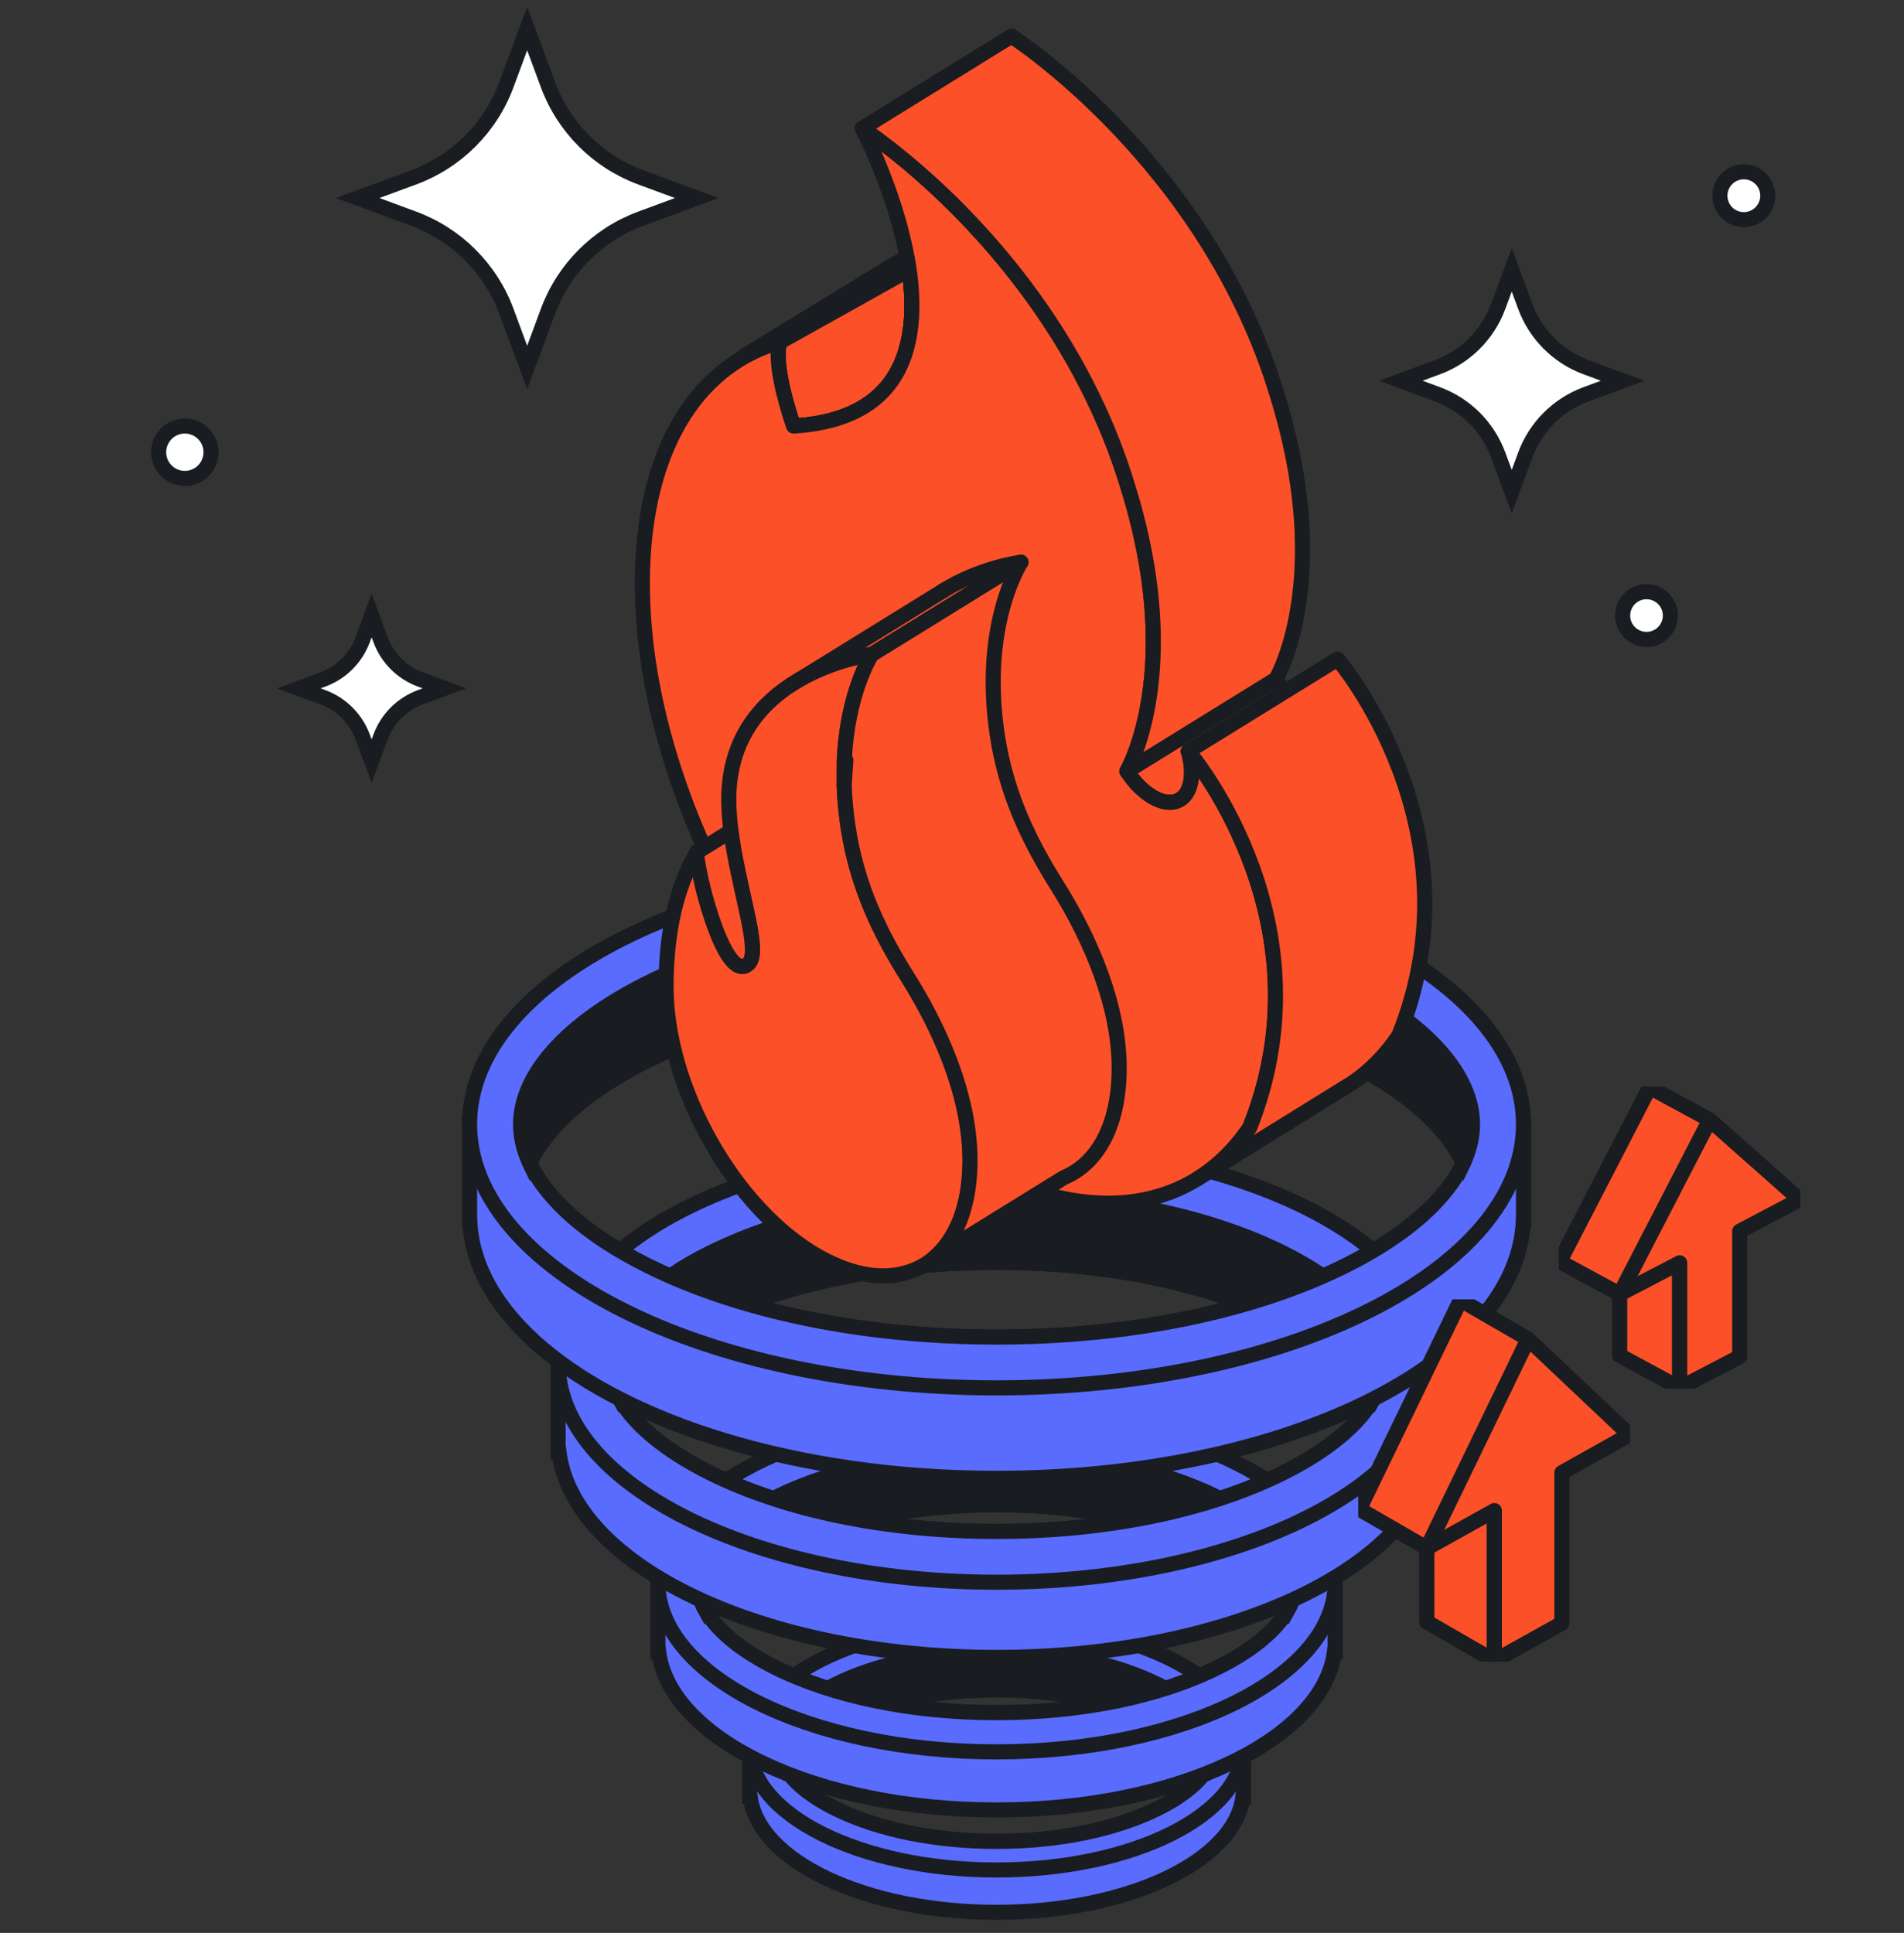 <svg width="66" height="67" viewBox="0 0 66 67" fill="none" xmlns="http://www.w3.org/2000/svg">
    <rect x="0" y="0" width="66" height="67" fill="#333333" stroke="none"/>
    <g clip-path="url(#clip0_871_4251)">
        <path
            d="M43.102 60.205V62.279H43.085C42.804 64.516 39.088 66.287 34.544 66.287C30.001 66.287 26.284 64.516 26.003 62.279H25.986V60.205H28.125C27.678 60.521 27.352 60.859 27.165 61.202C27.451 61.726 28.064 62.242 28.94 62.68C30.42 63.421 32.411 63.828 34.544 63.828C36.678 63.828 38.668 63.421 40.149 62.68C41.024 62.242 41.637 61.726 41.923 61.202C41.736 60.859 41.41 60.521 40.963 60.205H43.102Z"
            fill="#5A6CFE" stroke="#191C20" stroke-width="0.523" stroke-miterlimit="10" />
        <path
            d="M43.076 60.204C42.735 57.998 39.045 56.259 34.544 56.259C30.044 56.259 26.353 57.998 26.012 60.204C25.994 60.315 25.986 60.426 25.986 60.539C25.986 62.903 29.818 64.819 34.544 64.819C39.271 64.819 43.103 62.902 43.103 60.539C43.103 60.426 43.094 60.315 43.077 60.204H43.076ZM40.149 62.68C38.668 63.42 36.678 63.828 34.544 63.828C32.411 63.828 30.42 63.42 28.94 62.68C28.064 62.242 27.451 61.726 27.165 61.201C27.352 60.859 27.678 60.521 28.125 60.204C28.363 60.037 28.636 59.875 28.94 59.723C30.42 58.983 32.411 58.575 34.544 58.575C36.678 58.575 38.668 58.983 40.149 59.723C40.452 59.875 40.725 60.037 40.963 60.204C41.41 60.521 41.736 60.859 41.923 61.201C41.637 61.726 41.024 62.242 40.149 62.68Z"
            fill="#5A6CFE" stroke="#191C20" stroke-width="0.523" stroke-miterlimit="10" />
        <path
            d="M42.107 60.539C42.107 60.758 42.044 60.98 41.924 61.202C41.737 60.859 41.411 60.521 40.963 60.205C40.725 60.037 40.453 59.876 40.149 59.724C38.669 58.983 36.678 58.575 34.545 58.575C32.411 58.575 30.421 58.983 28.941 59.724C28.636 59.876 28.364 60.037 28.126 60.205C27.678 60.521 27.352 60.859 27.166 61.202C27.045 60.98 26.982 60.758 26.982 60.539C26.982 60.428 26.998 60.316 27.03 60.205C27.209 59.57 27.882 58.927 28.941 58.398C30.421 57.658 32.411 57.25 34.545 57.25C36.678 57.25 38.669 57.658 40.149 58.398C41.207 58.927 41.881 59.57 42.059 60.205C42.091 60.317 42.107 60.428 42.107 60.539Z"
            fill="#191C20" stroke="#191C20" stroke-width="0.523" stroke-miterlimit="10" />
        <path
            d="M46.282 54.395V57.241H46.259C45.874 60.31 40.776 62.739 34.544 62.739C28.312 62.739 23.213 60.31 22.828 57.241H22.805V54.395H25.739C25.126 54.829 24.678 55.293 24.422 55.763C24.814 56.483 25.655 57.19 26.857 57.791C28.887 58.807 31.618 59.366 34.544 59.366C37.471 59.366 40.201 58.807 42.231 57.791C43.432 57.19 44.273 56.483 44.665 55.763C44.409 55.293 43.962 54.829 43.348 54.395H46.282Z"
            fill="#5A6CFE" stroke="#191C20" stroke-width="0.523" stroke-miterlimit="10" />
        <path
            d="M46.247 54.395C45.779 51.368 40.718 48.984 34.544 48.984C28.37 48.984 23.308 51.368 22.84 54.395C22.816 54.547 22.805 54.7 22.805 54.854C22.805 58.097 28.061 60.725 34.544 60.725C41.027 60.725 46.283 58.096 46.283 54.854C46.283 54.7 46.272 54.547 46.248 54.395H46.247ZM42.231 57.791C40.201 58.807 37.471 59.366 34.544 59.366C31.618 59.366 28.887 58.807 26.857 57.791C25.655 57.19 24.814 56.483 24.422 55.763C24.678 55.293 25.126 54.829 25.739 54.395C26.066 54.166 26.439 53.944 26.857 53.736C28.887 52.72 31.618 52.16 34.544 52.16C37.471 52.16 40.201 52.72 42.231 53.736C42.648 53.944 43.022 54.166 43.348 54.395C43.962 54.829 44.409 55.293 44.665 55.763C44.273 56.483 43.432 57.19 42.231 57.791Z"
            fill="#5A6CFE" stroke="#191C20" stroke-width="0.523" stroke-miterlimit="10" />
        <path
            d="M44.917 54.854C44.917 55.154 44.832 55.459 44.666 55.763C44.41 55.293 43.963 54.829 43.349 54.395C43.023 54.166 42.649 53.944 42.232 53.736C40.202 52.72 37.471 52.16 34.545 52.16C31.619 52.16 28.888 52.72 26.858 53.736C26.441 53.944 26.067 54.166 25.74 54.395C25.127 54.829 24.679 55.293 24.423 55.763C24.258 55.459 24.172 55.155 24.172 54.854C24.172 54.702 24.194 54.549 24.237 54.395C24.482 53.525 25.406 52.643 26.858 51.917C28.888 50.902 31.619 50.342 34.545 50.342C37.471 50.342 40.202 50.902 42.232 51.917C43.683 52.643 44.608 53.525 44.852 54.395C44.895 54.55 44.917 54.702 44.917 54.854Z"
            fill="#191C20" stroke="#191C20" stroke-width="0.523" stroke-miterlimit="10" />
        <path
            d="M49.741 46.649V50.333H49.711C49.211 54.306 42.612 57.45 34.544 57.45C26.476 57.45 19.876 54.306 19.376 50.333H19.346V46.649H23.145C22.35 47.21 21.771 47.811 21.44 48.419C21.948 49.351 23.036 50.267 24.592 51.045C27.22 52.36 30.755 53.083 34.544 53.083C38.333 53.083 41.867 52.36 44.496 51.045C46.051 50.267 47.139 49.351 47.647 48.419C47.316 47.811 46.737 47.21 45.942 46.649H49.741Z"
            fill="#5A6CFE" stroke="#191C20" stroke-width="0.523" stroke-miterlimit="10" />
        <path
            d="M49.695 46.649C49.089 42.73 42.537 39.643 34.544 39.643C26.551 39.643 19.998 42.73 19.392 46.649C19.361 46.845 19.346 47.043 19.346 47.243C19.346 51.441 26.15 54.844 34.544 54.844C42.938 54.844 49.741 51.441 49.741 47.243C49.741 47.043 49.726 46.845 49.695 46.649ZM44.496 51.045C41.867 52.36 38.332 53.084 34.544 53.084C30.756 53.084 27.22 52.36 24.592 51.045C23.036 50.267 21.948 49.352 21.44 48.42C21.771 47.812 22.35 47.211 23.145 46.649C23.568 46.352 24.051 46.065 24.592 45.795C27.22 44.48 30.755 43.756 34.544 43.756C38.333 43.756 41.867 44.48 44.496 45.795C45.036 46.065 45.519 46.352 45.942 46.649C46.737 47.211 47.316 47.812 47.647 48.42C47.139 49.352 46.051 50.267 44.496 51.045Z"
            fill="#5A6CFE" stroke="#191C20" stroke-width="0.523" stroke-miterlimit="10" />
        <path
            d="M47.973 47.243C47.973 47.632 47.861 48.027 47.647 48.419C47.316 47.811 46.737 47.21 45.942 46.649C45.519 46.351 45.036 46.065 44.496 45.794C41.867 44.48 38.333 43.755 34.544 43.755C30.756 43.755 27.22 44.48 24.592 45.794C24.052 46.065 23.568 46.351 23.145 46.649C22.351 47.21 21.771 47.811 21.44 48.419C21.226 48.027 21.114 47.632 21.114 47.243C21.114 47.046 21.143 46.848 21.199 46.649C21.516 45.523 22.713 44.38 24.592 43.441C27.22 42.127 30.755 41.402 34.544 41.402C38.333 41.402 41.867 42.127 44.496 43.441C46.374 44.38 47.571 45.523 47.888 46.649C47.944 46.848 47.973 47.046 47.973 47.243Z"
            fill="#191C20" stroke="#191C20" stroke-width="0.523" stroke-miterlimit="10" />
        <path
            d="M52.811 38.971V42.29H52.806C52.612 47.251 44.511 51.243 34.544 51.243C31.093 51.243 27.866 50.764 25.112 49.931C19.915 48.362 16.408 45.533 16.282 42.29H16.277V38.971H19.305C18.892 39.41 18.574 39.862 18.362 40.317C18.956 41.587 20.364 42.83 22.421 43.859C25.63 45.463 29.934 46.347 34.544 46.347C39.154 46.347 43.458 45.463 46.667 43.859C48.723 42.83 50.132 41.587 50.725 40.317C50.513 39.862 50.196 39.41 49.782 38.971H52.811Z"
            fill="#5A6CFE" stroke="#191C20" stroke-width="0.523" stroke-miterlimit="10" />
        <path
            d="M34.544 29.835C24.455 29.835 16.277 33.925 16.277 38.971C16.277 44.017 24.455 48.107 34.544 48.107C44.633 48.107 52.81 44.017 52.81 38.971C52.81 33.925 44.633 29.835 34.544 29.835ZM46.667 43.858C43.458 45.463 39.153 46.347 34.544 46.347C29.935 46.347 25.63 45.463 22.421 43.858C20.364 42.83 18.956 41.587 18.362 40.316C18.574 39.862 18.892 39.41 19.305 38.971C20.046 38.183 21.1 37.434 22.421 36.773C25.63 35.169 29.934 34.284 34.544 34.284C39.154 34.284 43.458 35.169 46.667 36.773C47.988 37.434 49.041 38.183 49.782 38.971C50.196 39.41 50.513 39.862 50.725 40.316C50.132 41.587 48.723 42.83 46.667 43.858Z"
            fill="#5A6CFE" stroke="#191C20" stroke-width="0.523" stroke-miterlimit="10" />
        <path
            d="M51.042 38.971C51.042 39.343 50.967 39.718 50.822 40.091C50.793 40.166 50.76 40.242 50.725 40.316C50.513 39.862 50.196 39.41 49.782 38.971C49.041 38.182 47.988 37.434 46.667 36.773C43.457 35.169 39.153 34.284 34.544 34.284C29.935 34.284 25.629 35.169 22.421 36.773C21.1 37.434 20.046 38.182 19.305 38.971C18.892 39.41 18.574 39.862 18.362 40.316C18.327 40.242 18.294 40.166 18.265 40.091C18.12 39.718 18.045 39.343 18.045 38.971C18.045 37.256 19.64 35.474 22.421 34.084C25.629 32.478 29.934 31.595 34.544 31.595C39.154 31.595 43.457 32.478 46.667 34.084C49.447 35.474 51.042 37.256 51.042 38.971Z"
            fill="#191C20" stroke="#191C20" stroke-width="0.523" stroke-miterlimit="10" />
        <path
            d="M41.194 26.041C41.431 26.853 41.287 27.546 40.845 27.75C40.355 27.984 39.594 27.559 39.062 26.732L44.233 23.537C44.334 23.694 44.443 23.836 44.558 23.962L41.194 26.041Z"
            fill="#FC5029" stroke="#191C20" stroke-width="0.523" stroke-miterlimit="10"
            stroke-linejoin="round" />
        <path
            d="M31.514 9.353L31.208 9.524L29.328 10.574L27.023 11.862C26.597 11.982 26.193 12.148 25.814 12.361L25.762 12.36L30.636 9.379L30.642 9.375C30.897 9.206 31.166 9.06 31.445 8.936C31.471 9.075 31.494 9.213 31.514 9.353Z"
            fill="#FC5029" stroke="#191C20" stroke-width="0.523" stroke-miterlimit="10"
            stroke-linejoin="round" />
        <path
            d="M31.415 12.107C31.017 13.514 29.932 14.592 27.607 14.761C27.575 14.763 27.541 14.765 27.509 14.768C27.509 14.768 27.005 13.367 26.975 12.388C26.969 12.19 26.982 12.01 27.023 11.862L29.328 10.574L31.208 9.524L31.514 9.353C31.526 9.439 31.538 9.526 31.549 9.613C31.56 9.706 31.569 9.799 31.577 9.892C31.646 10.662 31.612 11.423 31.415 12.107Z"
            fill="#FC5029" stroke="#191C20" stroke-width="0.523" stroke-miterlimit="10"
            stroke-linejoin="round" />
        <path
            d="M43.535 38.511C41.857 38.5 39.954 37.879 37.947 36.569C32.436 32.973 27.936 25.083 27.478 18.204C27.394 16.949 27.442 15.797 27.607 14.761C29.932 14.592 31.017 13.514 31.415 12.108C31.612 11.423 31.646 10.662 31.577 9.892C31.569 9.799 31.56 9.706 31.549 9.613C31.538 9.526 31.526 9.439 31.514 9.353C31.494 9.214 31.471 9.075 31.445 8.936C31.687 8.829 31.936 8.74 32.194 8.667C32.167 8.765 32.153 8.877 32.147 8.999C32.105 9.973 32.68 11.572 32.68 11.572C34.187 11.48 35.186 11.015 35.819 10.326C37.119 12.13 38.337 14.336 39.113 16.925C39.291 17.498 39.435 18.047 39.551 18.572C40.743 23.893 39.062 26.732 39.062 26.732C39.594 27.559 40.355 27.984 40.845 27.75C41.287 27.546 41.431 26.853 41.194 26.041C41.194 26.041 45.937 31.578 43.535 38.511Z"
            fill="#FC5029" stroke="#191C20" stroke-width="0.523" stroke-miterlimit="10"
            stroke-linejoin="round" />
        <path
            d="M43.535 38.511C43.469 38.7 43.399 38.89 43.322 39.081C42.824 39.825 42.217 40.419 41.52 40.853L41.486 40.875C39.277 42.227 36.173 41.982 32.776 39.765C27.265 36.168 22.765 28.279 22.307 21.399C22.006 16.872 23.412 13.706 25.814 12.361C26.193 12.148 26.598 11.982 27.023 11.862C26.982 12.01 26.969 12.191 26.976 12.388C27.005 13.367 27.509 14.768 27.509 14.768C27.541 14.765 27.575 14.763 27.607 14.761C29.932 14.592 31.017 13.514 31.415 12.107C31.612 11.423 31.646 10.662 31.577 9.892C31.569 9.799 31.56 9.706 31.549 9.613C31.538 9.526 31.526 9.439 31.514 9.353C31.494 9.213 31.471 9.075 31.445 8.936C31.015 6.598 29.889 4.448 29.889 4.448C29.889 4.448 33.041 6.47 35.819 10.325C37.119 12.13 38.337 14.336 39.113 16.925C39.291 17.498 39.435 18.047 39.551 18.572C40.743 23.893 39.062 26.732 39.062 26.732C39.594 27.559 40.355 27.984 40.845 27.75C41.287 27.546 41.431 26.853 41.194 26.041C41.194 26.041 45.937 31.578 43.535 38.511Z"
            fill="#FC5029" stroke="#191C20" stroke-width="0.523" stroke-miterlimit="10"
            stroke-linejoin="round" />
        <path
            d="M33.624 40.222C33.624 40.283 33.624 40.343 33.623 40.404C33.591 40.387 33.559 40.369 33.526 40.35C32.862 39.971 32.225 39.459 31.64 38.855C30.405 37.579 29.393 35.889 28.809 34.141C28.458 33.09 28.26 32.02 28.26 31.006C28.26 28.257 29.035 26.886 29.264 26.459C29.291 26.409 29.31 26.372 29.32 26.347L29.264 27.204C29.278 27.653 29.319 28.134 29.395 28.646C29.714 30.784 30.557 32.429 31.473 33.889C32.33 35.257 33.036 36.771 33.386 38.271C33.539 38.929 33.624 39.583 33.624 40.222Z"
            fill="#FC5029" stroke="#191C20" stroke-width="0.523" stroke-miterlimit="10"
            stroke-linejoin="round" />
        <path
            d="M33.625 40.222C33.625 40.283 33.624 40.343 33.623 40.404C33.588 41.863 33.132 42.955 32.393 43.589C32.185 43.767 31.956 43.91 31.706 44.013C31.698 44.018 31.694 44.02 31.687 44.02C30.852 44.365 29.807 44.286 28.665 43.709C28.56 43.658 28.459 43.605 28.354 43.546C25.446 41.883 23.088 37.703 23.088 34.202C23.088 31.13 24.055 29.778 24.149 29.542C24.148 29.565 24.15 29.593 24.152 29.625C24.168 29.844 24.249 30.286 24.374 30.796C24.708 32.121 25.345 33.899 25.927 33.42C26.308 33.105 25.908 31.794 25.59 30.244C25.49 29.78 25.4 29.294 25.338 28.807C25.3 28.495 25.273 28.183 25.264 27.877C25.207 25.785 26.242 24.519 27.381 23.762C27.491 23.689 27.602 23.62 27.713 23.556C28.922 22.861 30.138 22.693 30.219 22.684C30.168 22.767 29.363 24.053 29.267 26.38C29.266 26.405 29.265 26.433 29.264 26.459C29.256 26.697 29.255 26.945 29.264 27.204C29.278 27.654 29.319 28.134 29.396 28.646C29.714 30.784 30.557 32.429 31.473 33.89C32.33 35.257 33.036 36.771 33.386 38.271C33.539 38.929 33.625 39.583 33.625 40.222Z"
            fill="#FC5029" stroke="#191C20" stroke-width="0.523" stroke-miterlimit="10"
            stroke-linejoin="round" />
        <path
            d="M38.795 37.026C38.795 38.996 38.05 40.33 36.877 40.818L36.867 40.824L32.393 43.589C33.132 42.955 33.588 41.863 33.622 40.404C33.624 40.343 33.624 40.283 33.624 40.222C33.624 39.583 33.539 38.929 33.386 38.271C33.036 36.771 32.33 35.257 31.473 33.89C30.557 32.429 29.714 30.784 29.395 28.646C29.319 28.134 29.277 27.654 29.264 27.204L29.32 26.347L29.267 26.38C29.363 24.053 30.168 22.767 30.219 22.684L31.002 22.199L35.39 19.488C35.324 19.596 34.007 21.7 34.566 25.451C34.885 27.589 35.728 29.234 36.644 30.695C37.877 32.661 38.795 34.93 38.795 37.026Z"
            fill="#FC5029" stroke="#191C20" stroke-width="0.523" stroke-miterlimit="10"
            stroke-linejoin="round" />
        <path
            d="M25.927 33.42C25.345 33.899 24.708 32.121 24.374 30.796C24.249 30.286 24.168 29.844 24.152 29.625L24.149 29.542L25.338 28.807C25.399 29.294 25.49 29.78 25.59 30.244C25.908 31.793 26.308 33.105 25.927 33.42Z"
            fill="#FC5029" stroke="#191C20" stroke-width="0.523" stroke-miterlimit="10"
            stroke-linejoin="round" />
        <path
            d="M48.493 35.886C48.046 36.554 47.509 37.103 46.898 37.522L46.454 37.798L46.448 37.801L41.52 40.853C42.217 40.419 42.824 39.825 43.322 39.081C43.398 38.89 43.469 38.7 43.534 38.511C45.937 31.578 41.194 26.041 41.194 26.041L44.557 23.962L46.365 22.846C46.365 22.846 51.371 28.689 48.493 35.886Z"
            fill="#FC5029" stroke="#191C20" stroke-width="0.523" stroke-miterlimit="10"
            stroke-linejoin="round" />
        <path
            d="M44.233 23.537L39.062 26.732C39.062 26.732 40.743 23.893 39.551 18.572C39.435 18.047 39.291 17.498 39.113 16.925C38.337 14.336 37.119 12.13 35.819 10.325C33.041 6.47 29.889 4.448 29.889 4.448L35.06 1.252C35.06 1.252 41.852 5.609 44.284 13.73C44.463 14.303 44.606 14.852 44.723 15.376C45.915 20.698 44.233 23.537 44.233 23.537Z"
            fill="#FC5029" stroke="#191C20" stroke-width="0.523" stroke-miterlimit="10"
            stroke-linejoin="round" />
        <path
            d="M35.39 19.488L31.002 22.199L30.219 22.684C30.138 22.693 28.922 22.86 27.713 23.556L32.626 20.519L32.639 20.51L32.651 20.503C33.931 19.688 35.305 19.499 35.39 19.488Z"
            stroke="#191C20" stroke-width="0.523" stroke-miterlimit="10" stroke-linejoin="round" />
        <path d="M27.713 23.556L27.38 23.762" stroke="#191C20" stroke-width="0.523"
            stroke-miterlimit="10" stroke-linejoin="round" />
        <path d="M32.773 20.427L32.64 20.51" stroke="#191C20" stroke-width="0.523"
            stroke-miterlimit="10" stroke-linejoin="round" />
        <circle cx="6.407" cy="15.675" r="0.908" fill="white" stroke="#191C20"
            stroke-width="0.523" stroke-miterlimit="10" />
        <circle cx="60.448" cy="6.784" r="0.83" fill="white" stroke="#191C20"
            stroke-width="0.523" stroke-miterlimit="10" />
        <circle cx="57.074" cy="21.337" r="0.827" fill="white" stroke="#191C20"
            stroke-width="0.523" stroke-miterlimit="10" />
        <path
            d="M52.403 9.353L52.873 10.624C53.234 11.598 54.002 12.366 54.976 12.727L56.247 13.197L54.976 13.668C54.002 14.028 53.234 14.796 52.873 15.77L52.403 17.041L51.932 15.77C51.572 14.796 50.804 14.028 49.83 13.668L48.558 13.197L49.83 12.727C50.804 12.366 51.572 11.598 51.932 10.624L52.403 9.353Z"
            fill="white" stroke="#191C20" stroke-width="0.523" stroke-miterlimit="10" />
        <path
            d="M18.274 0.99L18.993 2.933C19.544 4.421 20.718 5.595 22.206 6.146L24.149 6.864L22.206 7.583C20.718 8.134 19.544 9.308 18.993 10.796L18.274 12.739L17.555 10.796C17.005 9.308 15.831 8.134 14.343 7.583L12.4 6.864L14.343 6.146C15.831 5.595 17.005 4.421 17.555 2.933L18.274 0.99Z"
            fill="white" stroke="#191C20" stroke-width="0.523" stroke-miterlimit="10" />
        <path
            d="M12.882 21.337L13.191 22.171C13.427 22.811 13.931 23.315 14.571 23.552L15.405 23.86L14.571 24.169C13.931 24.406 13.427 24.91 13.191 25.55L12.882 26.384L12.573 25.55C12.336 24.91 11.832 24.406 11.193 24.169L10.358 23.86L11.193 23.552C11.832 23.315 12.336 22.811 12.573 22.171L12.882 21.337Z"
            fill="white" stroke="#191C20" stroke-width="0.523" stroke-miterlimit="10" />
        <g clip-path="url(#clip1_871_4251)">
            <path
                d="M54.141 48.382L50.63 45.063L47.12 52.312L49.46 51.01L49.461 56.218L51.8 54.917V49.696L54.141 48.382Z"
                fill="#FC5029" stroke="#191C20" stroke-width="0.523" stroke-miterlimit="10"
                stroke-linejoin="round" />
            <path
                d="M49.461 56.219L51.8 57.57L51.8 52.362L49.46 51.01L49.461 56.219Z"
                fill="#FC5029" stroke="#191C20" stroke-width="0.523" stroke-miterlimit="10"
                stroke-linejoin="round" />
            <path
                d="M56.48 49.733L52.97 46.414L49.46 53.664L51.8 52.361L51.8 57.57L54.14 56.268V51.047L56.48 49.733Z"
                fill="#FC5029" stroke="#191C20" stroke-width="0.523" stroke-miterlimit="10"
                stroke-linejoin="round" />
            <path
                d="M50.63 45.063L52.97 46.414L49.46 53.664L47.12 52.312L50.63 45.063Z"
                fill="#FC5029" stroke="#191C20" stroke-width="0.523" stroke-miterlimit="10"
                stroke-linejoin="round" />
        </g>
        <g clip-path="url(#clip2_871_4251)">
            <path
                d="M60.306 40.456L57.185 37.69L54.065 43.731L56.145 42.646L56.146 46.986L58.225 45.901V41.551L60.306 40.456Z"
                fill="#FC5029" stroke="#191C20" stroke-width="0.523" stroke-miterlimit="10"
                stroke-linejoin="round" />
            <path
                d="M56.145 46.986L58.225 48.112L58.225 43.772L56.145 42.646L56.145 46.986Z"
                fill="#FC5029" stroke="#191C20" stroke-width="0.523" stroke-miterlimit="10"
                stroke-linejoin="round" />
            <path
                d="M62.385 41.582L59.265 38.816L56.145 44.857L58.225 43.772L58.225 48.112L60.305 47.027V42.677L62.385 41.582Z"
                fill="#FC5029" stroke="#191C20" stroke-width="0.523" stroke-miterlimit="10"
                stroke-linejoin="round" />
            <path
                d="M57.185 37.69L59.265 38.816L56.145 44.857L54.065 43.731L57.185 37.69Z"
                fill="#FC5029" stroke="#191C20" stroke-width="0.523" stroke-miterlimit="10"
                stroke-linejoin="round" />
        </g>
    </g>
    <defs>
        <clipPath id="clip0_871_4251">
            <rect width="69.061" height="66.968" fill="white" />
        </clipPath>
        <clipPath id="clip1_871_4251">
            <rect width="9.417" height="12.556" fill="white"
                transform="translate(47.087 45.038)" />
        </clipPath>
        <clipPath id="clip2_871_4251">
            <rect width="8.371" height="10.464" fill="white"
                transform="translate(54.036 37.67)" />
        </clipPath>
    </defs>
</svg>
